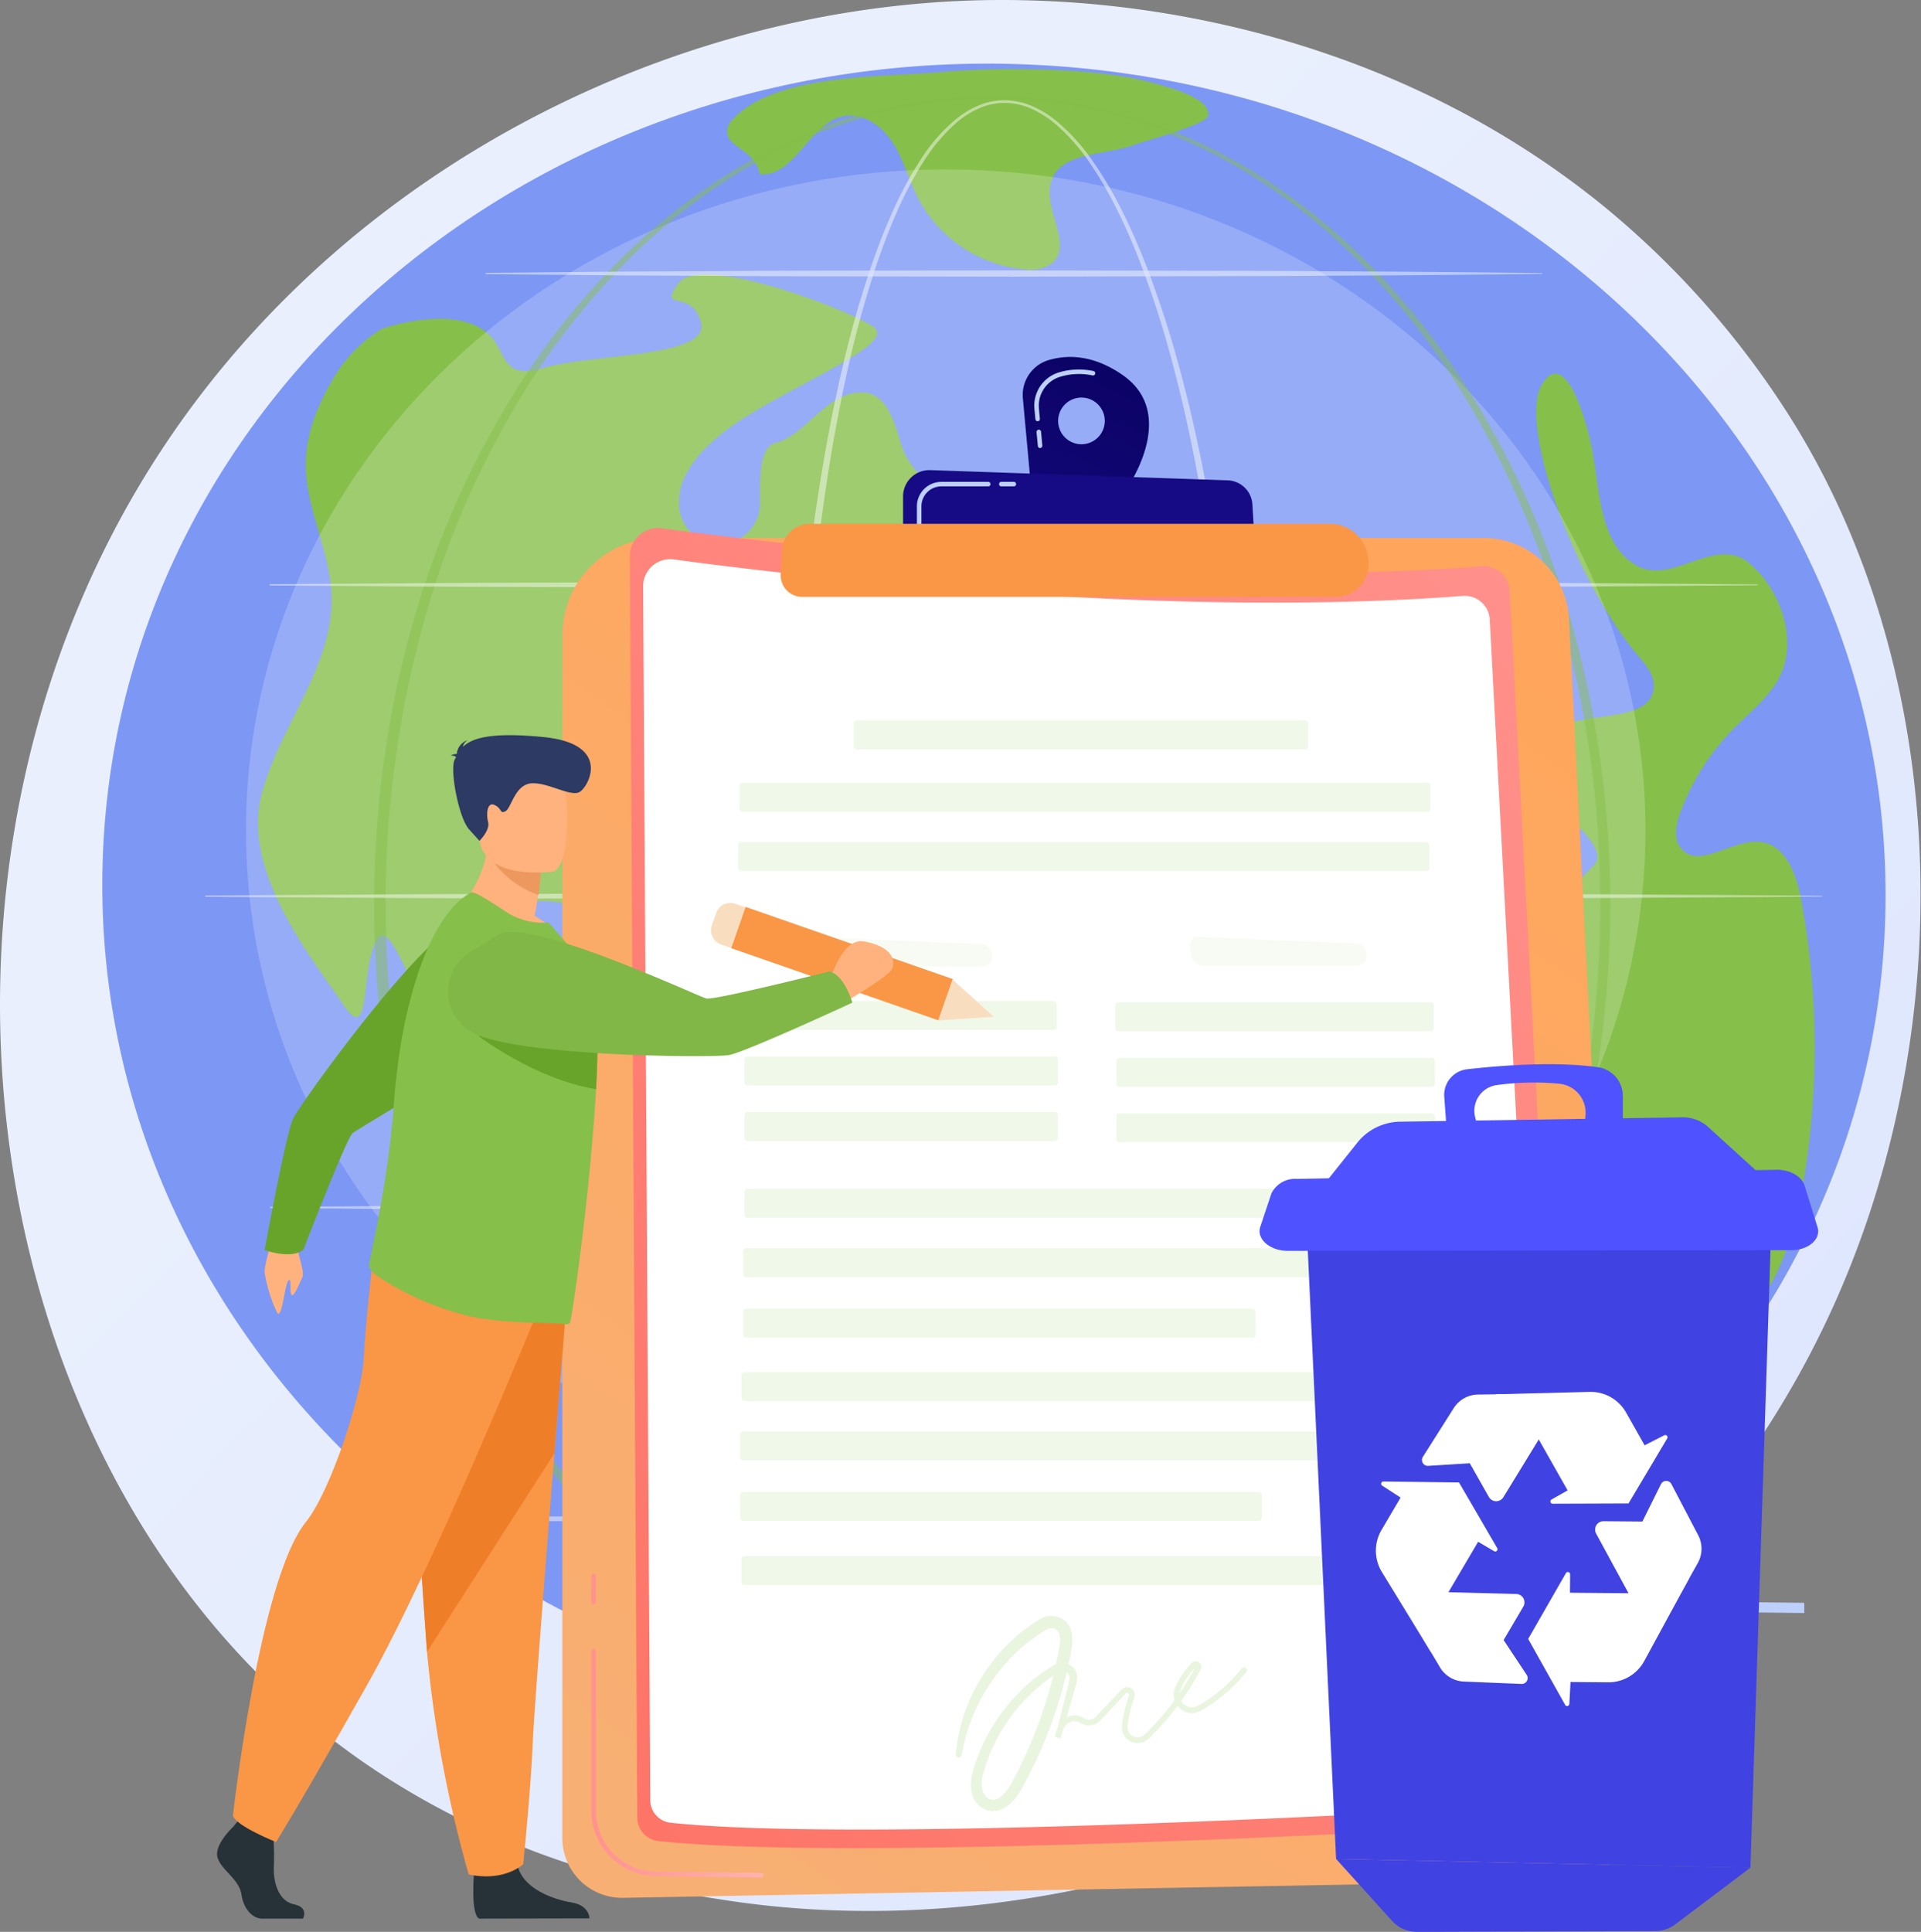 <svg xmlns="http://www.w3.org/2000/svg" xmlns:xlink="http://www.w3.org/1999/xlink" width="228.55" height="229.813" viewBox="0 0 228.55 229.813">
  <rect x="0" y="0" width="228.55" height="229.813" fill="#808080" stroke="none"/>
  <defs>
    <linearGradient id="linear-gradient" x1="1.082" y1="1.018" x2="0.336" y2="0.362" gradientUnits="objectBoundingBox">
      <stop offset="0" stop-color="#dae3fe"/>
      <stop offset="1" stop-color="#e9effd"/>
    </linearGradient>
    <linearGradient id="linear-gradient-2" x1="0.142" y1="1.149" x2="0.775" y2="0.008" gradientUnits="objectBoundingBox">
      <stop offset="0" stop-color="#f7b076"/>
      <stop offset="1" stop-color="#ffa65c"/>
    </linearGradient>
    <linearGradient id="linear-gradient-3" y1="0.5" x2="1" y2="0.5" gradientUnits="objectBoundingBox">
      <stop offset="0" stop-color="#ff928e"/>
      <stop offset="1" stop-color="#feb3b1"/>
    </linearGradient>
    <linearGradient id="linear-gradient-4" x1="1310.22" y1="2759.57" x2="1316.75" y2="2759.57" xlink:href="#linear-gradient-3"/>
    <linearGradient id="linear-gradient-5" y1="1.258" x2="1.063" gradientUnits="objectBoundingBox">
      <stop offset="0" stop-color="#fe7062"/>
      <stop offset="1" stop-color="#ff928e"/>
    </linearGradient>
    <linearGradient id="linear-gradient-6" x1="0.886" y1="0.076" x2="0" y2="1.297" gradientUnits="objectBoundingBox">
      <stop offset="0" stop-color="#fff"/>
      <stop offset="1" stop-color="#fff"/>
    </linearGradient>
    <linearGradient id="linear-gradient-7" x1="1.519" x2="0" y2="2.907" gradientUnits="objectBoundingBox">
      <stop offset="0" stop-color="#09005d"/>
      <stop offset="1" stop-color="#1a0f91"/>
    </linearGradient>
    <linearGradient id="linear-gradient-8" x1="2271.37" y1="872.1" x2="1723.1" y2="1593.34" xlink:href="#linear-gradient-7"/>
    <linearGradient id="linear-gradient-9" x1="2009.05" y1="692.33" x2="2009.05" y2="1627.59" gradientUnits="objectBoundingBox">
      <stop offset="0" stop-color="#f99746"/>
      <stop offset="1" stop-color="#f99746"/>
    </linearGradient>
    <linearGradient id="linear-gradient-10" x1="2673.58" y1="1999.26" x2="2671.91" y2="2096.68" gradientUnits="objectBoundingBox">
      <stop offset="0" stop-color="#4f52ff"/>
      <stop offset="1" stop-color="#4042e2"/>
    </linearGradient>
    <linearGradient id="linear-gradient-11" x1="2288.085" y1="3131.171" x2="2716.692" y2="2429.913" xlink:href="#linear-gradient-10"/>
    <linearGradient id="linear-gradient-12" x1="2677.627" y1="2377.814" x2="2651.547" y2="2595.902" xlink:href="#linear-gradient-10"/>
    <linearGradient id="linear-gradient-13" x1="2608.327" y1="4072.949" x2="2719.034" y2="3381.97" xlink:href="#linear-gradient-10"/>
    <linearGradient id="linear-gradient-14" x1="3092.57" y1="1668.47" x2="3557.2" y2="1037.19" xlink:href="#linear-gradient-10"/>
  </defs>
  <g id="Group_711" data-name="Group 711" transform="translate(4967.86 21859.828)">
    <g id="_20944749_Converted_2" data-name="20944749 [Converted] 2" transform="translate(-4967.859 -21859.828)">
      <g id="Illustration" transform="translate(0 0)">
        <path id="Vector" d="M218.919,153.577C196.75,205.024,137.7,233.845,86.486,226.072c-8.333-1.265-31.178-5.033-51.4-22.811C-3.856,169.036-12.183,101.269,19.226,53.512,42.087,18.753,83.067-.95,122,.035c8.387.212,40.532,1.521,68.781,24.479a105.008,105.008,0,0,1,21.548,24.1C231.7,78.461,233.367,120.049,218.919,153.577Z" transform="translate(0 0)" fill="url(#linear-gradient)"/>
        <path id="Vector-2" data-name="Vector" d="M196.58,106.095c0,58.595-44.006,106.095-98.29,106.095S0,164.689,0,106.095,44.006,0,98.29,0,196.58,47.5,196.58,106.095Z" transform="translate(7.955 199.427) rotate(-87.49)" fill="#7d97f4"/>
        <path id="Vector-3" data-name="Vector" d="M9.43,11.595C7.145,15.253,5.384,19.372,5.715,23.67,6.1,28.646,8.623,33.306,8.752,38.3,8.971,46.757,2.423,53.839.38,62.055-1.9,71.237,6.705,81.7,10.135,86.823s1.956-4.159,4.036-7.779,6.564,15.233,13.569,19.37c3.759,2.222,8.169,3.7,10.872,7.12,3.942,4.992,2.85,12.1,2.258,18.422s.295,14.038,6.007,16.851c3.364,1.656,7.639,1.1,10.675,3.291,5.331,3.861,2.785,12.278,4.9,18.5,2.3,6.769,6.852,6.858,13.9,8.293s-.888-14.008,2.413-19.406c1.735-2.836,4.384-5.094,5.753-8.124,1.9-4.2,1.364-9.816,5.045-12.6,2.76-2.087,6.6-1.522,10.064-1.553s7.676-1.53,8.069-4.962c.348-3.045-2.708-5.474-5.7-6.18s-6.176-.369-9.113-1.271c-8.4-2.58-12.319-14.306-21.092-14.854-7.5-.469-13.78,7.927-21.148,6.46-4.108-.817-6.919-4.443-9.969-7.31-3.917-3.681-8.778-6.442-11.888-10.822s-3.639-11.381.786-14.436c3.286-2.269,7.955-1.348,11.2.978s5.458,5.777,7.843,8.976a5.951,5.951,0,0,0,2.748,2.381c3.171.987,5.484-3.456,4.725-6.685s-3.045-6.064-3.151-9.376c-.188-5.837,6.112-9.54,11.641-11.463s12.043-4.216,13.669-9.827c.576-1.981.424-4.163,1.3-6.031,2.9-6.193,18.225-9.284,14.565-12.875s-15.286-4.372-17.55-11.6c-.811-2.589-1.646-6.007-4.352-6.261-4.41-.411-6.926,5.037-10.626,5.972-1.756.444-1.925,3.419-1.856,7.077a4.822,4.822,0,1,1-9.642.182,7.406,7.406,0,0,1,.56-2.975,13.477,13.477,0,0,1,3.428-4.433C59.76,14.451,76.738,8.5,73.183,6.191S52.563-2.476,50.019,1.035s1.665.538,2.691,4.7S40.088,9.347,33.778,11.151a4.526,4.526,0,0,1-3.173.117c-1.091-.527-1.55-1.792-2.139-2.847C25.3,2.772,14.754,6.439,14.754,6.439A17.12,17.12,0,0,0,9.43,11.595Z" transform="translate(30.692 32.661)" fill="#86bf4a"/>
        <path id="Vector-4" data-name="Vector" d="M.32,6.354C-1.243,9.265,3.4,9.218,3.865,12.49c4.182.455,5.9-6.137,10.034-6.906,2.334-.434,4.6,1.234,5.865,3.245s1.86,4.361,2.934,6.478A15.953,15.953,0,0,0,35.38,23.818a4.4,4.4,0,0,0,3.291-.741c2.52-2.222-1.085-6.393-.149-9.618,1.07-3.686,6.385-3.127,9.978-4.479.987-.373,8.611-2.406,8.734-3.456.217-1.865-3.318-3.051-7.273-4.068C43.261-.267,31.47-.2,25.706.326,18.04,1.02,5.265.459.319,6.36Z" transform="translate(86.507 8.223)" fill="#86bf4a"/>
        <path id="Vector-5" data-name="Vector" d="M41.706,95.342a96.633,96.633,0,0,0-.425-32.878c-.538-2.888-1.8-6.336-4.707-6.748-3.365-.481-7.483,3.384-9.589.717-.93-1.178-.559-2.892-.032-4.3A28.458,28.458,0,0,1,33.289,42.2c1.728-1.753,3.7-3.305,5.019-5.374,2.838-4.425.846-10.891-3.171-14.281s-9.2,2.689-13.423.276S17.36,14.556,16.565,9.757c-.588-3.555-3.209-13.185-6.1-8.494s3.859,23.36,11.458,32.309c.917,1.08,1.929,2.288,1.851,3.7-.184,3.374-5.1,3.226-8.415,3.918-4.1.856-10.378-1.339-6.912,5.8,1.828,3.766,10.56,8.921,8.213,11.438S7.1,68.251,3.718,74.155-1.306,87.409,1.245,93.717s10.227,10.664,16.491,8.007c2.932-1.243,6.128-3.83,8.853-2.181,2.469,1.492,2.1,5.074,1.981,7.955s1.539,6.707,4.342,6.03a4.665,4.665,0,0,0,2.271-1.638C39.136,107.359,40.758,101.275,41.706,95.342Z" transform="translate(172.988 44.454)" fill="#86bf4a"/>
        <path id="Vector-6" data-name="Vector" d="M166.5,78.646c0,43.435-37.273,78.646-83.251,78.646S0,122.08,0,78.646,37.273,0,83.251,0,166.5,35.211,166.5,78.646Z" transform="translate(29.269 20.151)" fill="#fff" opacity="0.2"/>
        <g id="Group" transform="translate(24.404 11.409)" opacity="0.68">
          <path id="Vector-7" data-name="Vector" d="M54.057,95.642a298,298,0,0,1-4.25,51.779c-.77,4.268-1.664,8.515-2.728,12.722a121.923,121.923,0,0,1-3.812,12.448c-.758,2.037-1.586,4.049-2.517,6.015a46.751,46.751,0,0,1-3.171,5.712,23.342,23.342,0,0,1-4.264,4.982,12.16,12.16,0,0,1-2.786,1.8,8.333,8.333,0,0,1-3.246.767,8.168,8.168,0,0,1-3.282-.6,11.42,11.42,0,0,1-2.85-1.7,22.355,22.355,0,0,1-4.361-4.9,43.574,43.574,0,0,1-3.222-5.684c-.948-1.958-1.784-3.968-2.551-6a119.406,119.406,0,0,1-3.853-12.435c-1.077-4.206-1.975-8.448-2.754-12.715-1.549-8.535-2.6-17.151-3.315-25.791S.04,104.719,0,96.049c-.019-4.335.091-8.669.242-13s.392-8.66.707-12.982c.632-8.64,1.582-17.27,3-25.825.71-4.279,1.539-8.535,2.536-12.754a122.085,122.085,0,0,1,3.606-12.5c.726-2.046,1.519-4.069,2.424-6.045a44.294,44.294,0,0,1,3.1-5.733,21.014,21.014,0,0,1,4.265-4.937A10.9,10.9,0,0,1,22.7.58,7.924,7.924,0,0,1,25.935,0a8.573,8.573,0,0,1,3.2.752A12.508,12.508,0,0,1,31.918,2.5a24.006,24.006,0,0,1,4.361,4.855,46.468,46.468,0,0,1,3.311,5.614c.983,1.938,1.858,3.927,2.666,5.941A118.434,118.434,0,0,1,46.35,31.256c1.156,4.179,2.127,8.41,2.971,12.663A272.561,272.561,0,0,1,54.057,95.642Zm-1.048,0c.012-8.64-.319-17.28-1.041-25.895a250.827,250.827,0,0,0-3.4-25.686c-.8-4.244-1.735-8.465-2.845-12.638A116.932,116.932,0,0,0,41.759,19.1c-.786-2.009-1.638-3.993-2.6-5.925a46,46,0,0,0-3.225-5.588A23.41,23.41,0,0,0,31.7,2.772,12.209,12.209,0,0,0,29,1.054,8.079,8.079,0,0,0,25.932.308a7.56,7.56,0,0,0-3.1.576,10.647,10.647,0,0,0-2.715,1.662,21,21,0,0,0-4.14,4.888,43.1,43.1,0,0,0-3.02,5.7c-.88,1.967-1.646,3.984-2.353,6.023a121.972,121.972,0,0,0-3.477,12.47c-.959,4.211-1.744,8.462-2.413,12.73C3.377,52.9,2.508,61.505,1.954,70.129S1.193,87.4,1.207,96.042q-.025,12.961.927,25.9c.653,8.615,1.651,17.209,3.141,25.719.746,4.253,1.618,8.485,2.662,12.672a118.9,118.9,0,0,0,3.75,12.38c.746,2.022,1.563,4.016,2.488,5.961a44.112,44.112,0,0,0,3.139,5.621,21.387,21.387,0,0,0,4.2,4.795,10.8,10.8,0,0,0,2.695,1.632,7.453,7.453,0,0,0,3.053.576,7.752,7.752,0,0,0,3.022-.741,11.554,11.554,0,0,0,2.639-1.728,22.693,22.693,0,0,0,4.114-4.877,58.279,58.279,0,0,0,5.543-11.625,117.181,117.181,0,0,0,3.7-12.393c1.031-4.19,1.893-8.426,2.633-12.681,1.481-8.511,2.464-17.106,3.118-25.721S53.01,104.285,53.009,95.642Z" transform="translate(69.412 0.524)" fill="#fff" opacity="0.68" style="mix-blend-mode: soft-light;isolation: isolate"/>
          <path id="Vector-8" data-name="Vector" d="M147.075,96.166a128.545,128.545,0,0,1-1.119,16.684,121.822,121.822,0,0,1-3.35,16.382,106.233,106.233,0,0,1-13.795,30.341,87.1,87.1,0,0,1-10.561,12.947,74.116,74.116,0,0,1-13.007,10.471,62.575,62.575,0,0,1-15.164,6.967,57.286,57.286,0,0,1-33.007.012A62.658,62.658,0,0,1,41.9,183.011a73.915,73.915,0,0,1-13.021-10.464A87.225,87.225,0,0,1,18.3,159.6a106.312,106.312,0,0,1-13.824-30.35,121.126,121.126,0,0,1-3.367-16.39,125.74,125.74,0,0,1,.008-33.391A120.852,120.852,0,0,1,4.491,63.084a106.282,106.282,0,0,1,13.84-30.333A87.08,87.08,0,0,1,28.909,19.82,73.821,73.821,0,0,1,41.928,9.369,62.85,62.85,0,0,1,57.092,2.432a56.947,56.947,0,0,1,32.964.012A62.94,62.94,0,0,1,105.211,9.39a73.7,73.7,0,0,1,13.006,10.456,87.059,87.059,0,0,1,10.561,12.935A106.193,106.193,0,0,1,142.589,63.1a121.925,121.925,0,0,1,3.358,16.375,128.688,128.688,0,0,1,1.128,16.686Zm-1.2,0a127.517,127.517,0,0,0-1.056-16.533,120.689,120.689,0,0,0-3.267-16.24,105.813,105.813,0,0,0-13.436-30.17A86.251,86.251,0,0,0,117.747,20.3,72.167,72.167,0,0,0,104.93,9.83a61.606,61.606,0,0,0-15-6.954,55.774,55.774,0,0,0-32.7.012,61.872,61.872,0,0,0-15,6.966,72.131,72.131,0,0,0-12.807,10.48A86.294,86.294,0,0,0,19.085,33.253,105.722,105.722,0,0,0,5.679,63.414a126.241,126.241,0,0,0,.017,65.5,105.681,105.681,0,0,0,13.422,30.144,86.256,86.256,0,0,0,10.348,12.906,72.315,72.315,0,0,0,12.8,10.465,61.77,61.77,0,0,0,14.987,6.946,55.456,55.456,0,0,0,32.654.012,62.121,62.121,0,0,0,15-6.936,71.829,71.829,0,0,0,12.814-10.459,86.141,86.141,0,0,0,10.368-12.9,105.783,105.783,0,0,0,13.451-30.153,120.9,120.9,0,0,0,3.275-16.237,127.494,127.494,0,0,0,1.062-16.532Z" transform="translate(20.109 0)" fill="#86bf4a" opacity="0.68" style="mix-blend-mode: soft-light;isolation: isolate"/>
          <path id="Vector-9" data-name="Vector" d="M.105.295,22.217.149,44.33.067,88.555,0l44.224.073,22.113.091L177,.321a.054.054,0,0,1,.053.053A.053.053,0,0,1,177,.427L154.892.585,132.779.676,88.555.749,44.33.682,22.217.6.105.454A.082.082,0,1,1,.105.3Z" transform="translate(7.661 57.787)" fill="#fff" opacity="0.68" style="mix-blend-mode: soft-light;isolation: isolate"/>
          <path id="Vector-10" data-name="Vector" d="M.058.295l15.7-.146,15.7-.082C36.688.031,41.922.035,47.154.025L62.856,0l31.4.073,15.7.091c5.233.053,10.467.082,15.7.158a.052.052,0,0,1,.052.053.053.053,0,0,1-.052.053c-5.233.072-10.466.1-15.7.157l-15.7.091-31.4.073L47.156.725C41.923.713,36.69.718,31.457.682L15.758.6.059.453A.082.082,0,0,1,.059.3Z" transform="translate(33.362 20.751)" fill="#fff" opacity="0.68" style="mix-blend-mode: soft-light;isolation: isolate"/>
          <path id="Vector-11" data-name="Vector" d="M.082.295,24.115.149,48.148.067,96.215,0l48.067.073,24.033.091,24.033.157a.054.054,0,0,1,.053.053.053.053,0,0,1-.053.053L168.315.584,144.282.675,96.215.749,48.148.682,24.115.6.082.454A.082.082,0,0,1,0,.372.082.082,0,0,1,.082.295Z" transform="translate(0 94.824)" fill="#fff" opacity="0.68" style="mix-blend-mode: soft-light;isolation: isolate"/>
          <path id="Vector-12" data-name="Vector" d="M.061.294,22.173.149,44.285.067,88.51,0l44.224.074,22.113.09,22.112.158a.053.053,0,0,1,0,.106L154.847.585,132.734.676,88.51.75,44.285.682,22.173.6.061.455A.082.082,0,0,1,.061.3Z" transform="translate(7.706 131.86)" fill="#fff" opacity="0.68" style="mix-blend-mode: soft-light;isolation: isolate"/>
          <path id="Vector-13" data-name="Vector" d="M125.87.555H.277A.277.277,0,0,1,.277,0H125.87a.277.277,0,0,1,0,.555Z" transform="translate(36.306 168.992)" fill="#fff" opacity="0.68" style="mix-blend-mode: soft-light;isolation: isolate"/>
        </g>
        <path id="Vector-14" data-name="Vector" d="M0,11.533A11.534,11.534,0,0,1,11.534,0H109.62a10.161,10.161,0,0,1,10.148,9.645l7.241,142.2a7.495,7.495,0,0,1-7.348,7.873L7.245,161.765A7.114,7.114,0,0,1,0,154.653Z" transform="translate(66.9 64)" fill="url(#linear-gradient-2)"/>
        <path id="Vector-15" data-name="Vector" d="M20.208,27.167,7.628,27A7.758,7.758,0,0,1,0,19.276V.284a.269.269,0,1,1,.537,0V19.276a7.217,7.217,0,0,0,7.1,7.189l12.578.165a.269.269,0,0,1,0,.537Z" transform="translate(70.365 196.18)" fill="url(#linear-gradient-3)"/>
        <path id="Vector-16" data-name="Vector" d="M.269,3.628A.268.268,0,0,1,0,3.36V.284a.269.269,0,1,1,.537,0V3.36a.268.268,0,0,1-.268.268Z" transform="translate(70.361 187.223)" fill="url(#linear-gradient-4)"/>
        <path id="Vector-17" data-name="Vector" d="M0,3.371A3.349,3.349,0,0,1,3.8.03c13.395,1.816,59.454,7.434,97.535,4.511a3.1,3.1,0,0,1,3.337,2.921L112.263,150.3a3.565,3.565,0,0,1-3.35,3.749C92.9,155,26.937,158.658,3.409,156.2a2.824,2.824,0,0,1-2.527-2.8Z" transform="translate(74.936 62.817)" fill="url(#linear-gradient-5)"/>
        <path id="Vector-18" data-name="Vector" d="M0,3.244A3.223,3.223,0,0,1,3.657.029C16.547,1.777,60.872,7.183,97.52,4.37a2.98,2.98,0,0,1,3.209,2.812l7.306,137.459a3.432,3.432,0,0,1-3.223,3.608c-15.414.912-78.89,4.438-101.531,2.066a2.715,2.715,0,0,1-2.432-2.69Z" transform="translate(76.515 66.521)" fill="url(#linear-gradient-6)"/>
        <g id="Group-2" data-name="Group" transform="translate(97.001 111.533)" opacity="0.6">
          <path id="Vector-19" data-name="Vector" d="M1.083,0A1,1,0,0,0,.013,1.19L.165,2.2A1.507,1.507,0,0,0,1.606,3.444H19.8a1.239,1.239,0,0,0,1.239-1.255v-.1A1.344,1.344,0,0,0,19.774.784Z" transform="translate(0 0)" fill="#eaf5df" opacity="0.6"/>
        </g>
        <g id="Group-3" data-name="Group" transform="translate(141.557 111.459)" opacity="0.6">
          <path id="Vector-20" data-name="Vector" d="M1.083,0A1,1,0,0,0,.013,1.189L.165,2.2A1.508,1.508,0,0,0,1.607,3.444H19.8a1.239,1.239,0,0,0,1.239-1.255v-.1A1.345,1.345,0,0,0,19.774.782Z" transform="translate(0 0)" fill="#eaf5df" opacity="0.6"/>
        </g>
        <path id="Vector-21" data-name="Vector" d="M.37,0H81.84a.37.37,0,0,1,.37.37V3.08a.37.37,0,0,1-.37.37H.37A.37.37,0,0,1,0,3.08V.37A.37.37,0,0,1,.37,0Z" transform="translate(88.428 148.481)" fill="#eaf5df" opacity="0.68"/>
        <path id="Vector-22" data-name="Vector" d="M.37,0h60.2a.37.37,0,0,1,.37.37V3.08a.37.37,0,0,1-.37.37H.37A.37.37,0,0,1,0,3.08V.37A.37.37,0,0,1,.37,0Z" transform="translate(88.428 155.681)" fill="#eaf5df" opacity="0.68"/>
        <path id="Vector-23" data-name="Vector" d="M.37,0H81.84a.37.37,0,0,1,.37.37V3.08a.37.37,0,0,1-.37.37H.37A.37.37,0,0,1,0,3.08V.37A.37.37,0,0,1,.37,0Z" transform="translate(88.577 141.429)" fill="#eaf5df" opacity="0.68"/>
        <path id="Vector-24" data-name="Vector" d="M.37,0H81.84a.37.37,0,0,1,.37.37V3.08a.37.37,0,0,1-.37.37H.37A.37.37,0,0,1,0,3.08V.37A.37.37,0,0,1,.37,0Z" transform="translate(88.058 170.276)" fill="#eaf5df" opacity="0.68"/>
        <path id="Vector-25" data-name="Vector" d="M.37,0H61.681a.37.37,0,0,1,.37.37V3.08a.37.37,0,0,1-.37.37H.37A.37.37,0,0,1,0,3.08V.37A.37.37,0,0,1,.37,0Z" transform="translate(88.058 177.477)" fill="#eaf5df" opacity="0.68"/>
        <path id="Vector-26" data-name="Vector" d="M.37,0H81.84a.37.37,0,0,1,.37.37V3.08a.37.37,0,0,1-.37.37H.37A.37.37,0,0,1,0,3.08V.37A.37.37,0,0,1,.37,0Z" transform="translate(88.208 163.225)" fill="#eaf5df" opacity="0.68"/>
        <path id="Vector-27" data-name="Vector" d="M.37,0H81.84a.37.37,0,0,1,.37.37V3.08a.37.37,0,0,1-.37.37H.37A.37.37,0,0,1,0,3.08V.37A.37.37,0,0,1,.37,0Z" transform="translate(88.208 185.112)" fill="#eaf5df" opacity="0.68"/>
        <path id="Vector-28" data-name="Vector" d="M.37,0H81.84a.37.37,0,0,1,.37.37V3.08a.37.37,0,0,1-.37.37H.37A.37.37,0,0,1,0,3.08V.37A.37.37,0,0,1,.37,0Z" transform="translate(87.828 100.174)" fill="#eaf5df" opacity="0.68"/>
        <path id="Vector-29" data-name="Vector" d="M.37,0H53.712a.37.37,0,0,1,.37.37V3.08a.37.37,0,0,1-.37.37H.37A.37.37,0,0,1,0,3.08V.37A.37.37,0,0,1,.37,0Z" transform="translate(101.554 85.697)" fill="#eaf5df" opacity="0.68"/>
        <path id="Vector-30" data-name="Vector" d="M.37,0H81.84a.37.37,0,0,1,.37.37V3.08a.37.37,0,0,1-.37.37H.37A.37.37,0,0,1,0,3.08V.37A.37.37,0,0,1,.37,0Z" transform="translate(87.978 93.123)" fill="#eaf5df" opacity="0.68"/>
        <path id="Vector-31" data-name="Vector" d="M.37,0H36.921a.37.37,0,0,1,.37.37V3.08a.37.37,0,0,1-.37.37H.37A.37.37,0,0,1,0,3.08V.37A.37.37,0,0,1,.37,0Z" transform="translate(88.569 125.677)" fill="#eaf5df" opacity="0.68"/>
        <path id="Vector-32" data-name="Vector" d="M.37,0H36.921a.37.37,0,0,1,.37.37V3.08a.37.37,0,0,1-.37.37H.37A.37.37,0,0,1,0,3.08V.37A.37.37,0,0,1,.37,0Z" transform="translate(88.569 132.278)" fill="#eaf5df" opacity="0.68"/>
        <path id="Vector-33" data-name="Vector" d="M.37,0H36.921a.37.37,0,0,1,.37.37V3.08a.37.37,0,0,1-.37.37H.37A.37.37,0,0,1,0,3.08V.37A.37.37,0,0,1,.37,0Z" transform="translate(88.425 119.076)" fill="#eaf5df" opacity="0.68"/>
        <path id="Vector-34" data-name="Vector" d="M.37,0H37.519a.37.37,0,0,1,.37.37V3.08a.37.37,0,0,1-.37.37H.37A.37.37,0,0,1,0,3.08V.37A.37.37,0,0,1,.37,0Z" transform="translate(132.827 125.828)" fill="#eaf5df" opacity="0.68"/>
        <path id="Vector-35" data-name="Vector" d="M.37,0H37.519a.37.37,0,0,1,.37.37V3.08a.37.37,0,0,1-.37.37H.37A.37.37,0,0,1,0,3.08V.37A.37.37,0,0,1,.37,0Z" transform="translate(132.827 132.428)" fill="#eaf5df" opacity="0.68"/>
        <path id="Vector-36" data-name="Vector" d="M.37,0H37.519a.37.37,0,0,1,.37.37V3.08a.37.37,0,0,1-.37.37H.37A.37.37,0,0,1,0,3.08V.37A.37.37,0,0,1,.37,0Z" transform="translate(132.681 119.227)" fill="#eaf5df" opacity="0.68"/>
        <path id="Vector-37" data-name="Vector" d="M11.884,2.148C8.34-.316,5.259-.268,3.091.372A4.326,4.326,0,0,0,.019,4.92L.954,15.128l11.128.987S18.832,6.982,11.884,2.148ZM6.989,10.383a2.775,2.775,0,1,1,1.062-.211,2.775,2.775,0,0,1-1.062.211Z" transform="translate(121.676 42.463)" fill="url(#linear-gradient-7)"/>
        <path id="Vector-38" data-name="Vector" d="M.69,9.34a.269.269,0,0,1-.267-.247L.273,7.467a.269.269,0,1,1,.535-.049L.957,9.044a.268.268,0,0,1-.247.292ZM.4,6.155a.268.268,0,0,1-.267-.247L.017,4.674A4.129,4.129,0,0,1,2.945.341,8.326,8.326,0,0,1,7.012.177.269.269,0,1,1,6.9.7,7.793,7.793,0,0,0,3.1.859,3.591,3.591,0,0,0,.552,4.628L.665,5.862a.267.267,0,0,1-.247.291Z" transform="translate(123.052 43.956)" fill="#bdd0fb"/>
        <path id="Vector-39" data-name="Vector" d="M0,8.261V3.129A3.133,3.133,0,0,1,3.24,0L38.623,1.214a3.045,3.045,0,0,1,2.936,2.862l.3,4.931Z" transform="translate(107.441 55.927)" fill="url(#linear-gradient-8)"/>
        <path id="Vector-40" data-name="Vector" d="M1.777.537H.254A.269.269,0,0,1,.254,0H1.777a.269.269,0,0,1,0,.537Z" transform="translate(118.859 57.322)" fill="#bdd0fb"/>
        <path id="Vector-41" data-name="Vector" d="M.268,5.254A.268.268,0,0,1,0,4.986V2.91A2.912,2.912,0,0,1,2.909,0H8.5a.269.269,0,0,1,0,.537h-5.6A2.376,2.376,0,0,0,.537,2.91V4.986a.268.268,0,0,1-.268.268Z" transform="translate(109.088 57.322)" fill="#bdd0fb"/>
        <path id="Vector-42" data-name="Vector" d="M.136,3.175A3.334,3.334,0,0,1,3.467,0h61.88a4.574,4.574,0,0,1,4.507,3.793l.052.3a3.927,3.927,0,0,1-3.867,4.6H2.554A2.551,2.551,0,0,1,0,6.018Z" transform="translate(92.887 62.311)" fill="url(#linear-gradient-9)"/>
        <path id="Vector-43" data-name="Vector" d="M0,16.483a20.68,20.68,0,0,1,3.078-9.2A21.382,21.382,0,0,1,6.131,3.421c.3-.282.591-.576.9-.849s.624-.54.946-.8.658-.5.995-.736L9.487.7l.258-.17L9.874.444c.047-.03.11-.067.165-.1a2.6,2.6,0,0,1,3.095.36,2.315,2.315,0,0,1,.475.719,2.716,2.716,0,0,1,.13.379,3.164,3.164,0,0,1,.082.372,5.233,5.233,0,0,1,.01,1.387c-.023.221-.059.436-.1.647l-.118.594c-.076.4-.165.792-.247,1.186-.174.789-.372,1.573-.576,2.353a54.6,54.6,0,0,1-3.342,9.084l-.529,1.089c-.185.359-.365.72-.555,1.076l-.286.533-.144.267-.157.278a8.083,8.083,0,0,1-.747,1.07,5,5,0,0,1-1.01.943,2.861,2.861,0,0,1-1.459.521,1.99,1.99,0,0,1-.411-.016,2.251,2.251,0,0,1-.4-.082,2.339,2.339,0,0,1-.733-.355,2.816,2.816,0,0,1-.956-1.215,3.805,3.805,0,0,1-.276-1.412,5.7,5.7,0,0,1,.165-1.336,11.466,11.466,0,0,1,.355-1.2L2.5,17l.224-.576A21.569,21.569,0,0,1,5.045,12.1a21.806,21.806,0,0,1,3.209-3.7L8.47,8.2,8.7,8l.468-.4c.16-.128.323-.247.485-.375s.321-.253.494-.366c.335-.235.666-.473,1.016-.685l.258-.165.13-.082c.023-.015.04-.026.067-.042l.082-.048a2.065,2.065,0,0,1,.741-.23,1.893,1.893,0,0,1,1.481.462,1.531,1.531,0,0,1,.45.715,1.975,1.975,0,0,1,.053.766,4.2,4.2,0,0,1-.129.654l-.165.581-.323,1.152c-.428,1.536-.872,3.067-1.308,4.6l-.673-.12a3.531,3.531,0,0,1,.474-1.505,2.458,2.458,0,0,1,.545-.626,2.133,2.133,0,0,1,.754-.39,1.982,1.982,0,0,1,.859-.056,1.608,1.608,0,0,1,.429.129,1.518,1.518,0,0,1,.2.108l.136.082a1.229,1.229,0,0,0,1.079.072,1.13,1.13,0,0,0,.239-.137.972.972,0,0,0,.1-.09l.051-.049.062-.066.494-.523.981-1.047.981-1.046.494-.523a.948.948,0,0,1,.486-.277.905.905,0,0,1,.561.063.946.946,0,0,1,.418.368.894.894,0,0,1,.122.558.607.607,0,0,1-.025.137c-.012.042-.027.1-.035.117l-.058.165-.112.329q-.216.667-.367,1.353t-.239,1.381c-.007.057-.016.119-.02.172l0,.142a.494.494,0,0,0,.009.139.686.686,0,0,0,.021.137,1.145,1.145,0,0,0,.253.483,1.168,1.168,0,0,0,.453.321,1.382,1.382,0,0,0,.268.082,1.36,1.36,0,0,0,.277.01,1.077,1.077,0,0,0,.52-.165l.061-.035.054-.045.111-.091.253-.247q1.012-.995,1.933-2.076a31.772,31.772,0,0,0,3.268-4.633l.347-.618.165-.313.082-.156.021-.039v.007c0,.026.01.031.007.029a.026.026,0,0,0,.016,0l.025,0-.03.03-.06.062c-.041.04-.082.082-.119.124-.082.082-.155.17-.23.256a8.532,8.532,0,0,0-.813,1.112q-.18.3-.337.6c-.052.1-.1.207-.15.311l-.071.157-.035.082-.023.071a1.452,1.452,0,0,0,.031,1.131,1.52,1.52,0,0,0,.833.778,1.481,1.481,0,0,0,.566.1,1.528,1.528,0,0,0,.561-.14l.135-.062.152-.089c.1-.059.2-.116.3-.179q.3-.183.595-.376a17.85,17.85,0,0,0,4.135-3.785h0a.343.343,0,1,1,.537.427,18.556,18.556,0,0,1-4.295,3.932c-.2.133-.411.264-.618.39-.1.065-.21.124-.314.186l-.158.092-.19.09a2.222,2.222,0,0,1-.823.2,2.154,2.154,0,0,1-.836-.146,2.206,2.206,0,0,1-1.21-1.131,2.14,2.14,0,0,1-.05-1.657l.034-.1.038-.082.076-.17c.052-.113.106-.224.165-.335q.169-.329.364-.649a9.229,9.229,0,0,1,.879-1.2c.082-.094.165-.187.247-.277.042-.045.082-.091.129-.134l.065-.067.033-.033c.021-.02.044-.039.067-.058a.636.636,0,0,1,.354-.133.673.673,0,0,1,.36.082.663.663,0,0,1,.34.621.639.639,0,0,1-.041.181c-.011.027-.024.058-.035.082l-.021.04-.082.16-.172.319-.355.632a32.52,32.52,0,0,1-3.338,4.733q-.939,1.106-1.975,2.122l-.259.253-.165.137-.082.067-.095.056a1.758,1.758,0,0,1-.83.264,2,2,0,0,1-.438-.018,2.045,2.045,0,0,1-.417-.124,1.854,1.854,0,0,1-.7-.5,1.834,1.834,0,0,1-.4-.775,1.278,1.278,0,0,1-.036-.216,1.026,1.026,0,0,1-.014-.218l.008-.216.021-.184q.091-.728.247-1.445a14.213,14.213,0,0,1,.384-1.415l.116-.348.062-.173a.3.3,0,0,0,.016-.055.082.082,0,0,0,.007-.038.2.2,0,0,0-.026-.13.258.258,0,0,0-.114-.1.219.219,0,0,0-.263.058l-.494.523L18.736,10.8l-.981,1.047-.494.523-.062.066-.077.076a1.846,1.846,0,0,1-.165.143,1.818,1.818,0,0,1-.382.22,1.917,1.917,0,0,1-1.685-.105l-.165-.105a.959.959,0,0,0-.115-.061.945.945,0,0,0-.255-.077,1.3,1.3,0,0,0-.56.038,1.563,1.563,0,0,0-.905.717,2.842,2.842,0,0,0-.375,1.21l-.672-.119v0c.386-1.547.763-3.1,1.157-4.641l.293-1.159.144-.576a3.407,3.407,0,0,0,.09-.519,1.074,1.074,0,0,0-.035-.419.6.6,0,0,0-.188-.276.936.936,0,0,0-.741-.2,1.078,1.078,0,0,0-.388.132l-.044.026-.058.039-.121.082-.242.165c-.329.21-.637.446-.95.676-.159.112-.306.239-.458.36s-.3.247-.451.369l-.435.388L9.2,9.006l-.21.2A20.62,20.62,0,0,0,6,12.763a20.312,20.312,0,0,0-2.125,4.121l-.2.543-.177.551a10.469,10.469,0,0,0-.305,1.094,3.162,3.162,0,0,0,.082,1.952,1.487,1.487,0,0,0,.51.635,1.006,1.006,0,0,0,.341.156,1.037,1.037,0,0,0,.366.039,1.508,1.508,0,0,0,.756-.291,3.662,3.662,0,0,0,.722-.694,6.725,6.725,0,0,0,.611-.894l.135-.247.137-.261.276-.523c.181-.349.354-.7.532-1.053l.506-1.07a55.565,55.565,0,0,0,3.209-8.863c.2-.76.39-1.524.558-2.292.082-.384.165-.769.24-1.152l.114-.576c.033-.182.062-.36.082-.536a3.8,3.8,0,0,0,0-1,1.225,1.225,0,0,0-.285-.672.767.767,0,0,0-.247-.175,1.152,1.152,0,0,0-.344-.087,1.359,1.359,0,0,0-.747.165c-.032.017-.055.03-.093.053l-.12.082-.242.156L9.8,2.242c-.318.216-.62.455-.934.676s-.6.485-.9.726-.569.519-.856.777A22.075,22.075,0,0,0,.692,16.573a.344.344,0,0,1-.681-.082Z" transform="translate(113.714 192.237)" fill="#eaf5df"/>
        <path id="Vector-44" data-name="Vector" d="M.342,2.834A.343.343,0,0,1,.16,2.2L3.588.052a.343.343,0,0,1,.365.582L.524,2.781a.34.34,0,0,1-.182.053Z" transform="translate(149.072 195.456)" fill="#fff"/>
        <path id="Vector-45" data-name="Vector" d="M8.789,1.316,0,1.209,0,0,8.782.1Z" transform="translate(205.876 190.57)" fill="#bdd0fb" style="mix-blend-mode: overlay;isolation: isolate"/>
        <path id="Vector-46" data-name="Vector" d="M.338,8.317.009,3.882A3.075,3.075,0,0,1,2.731.6C6.492.171,13.136-.37,18.292.355a3.456,3.456,0,0,1,2.962,3.429V8.317H16.668L16.822,6a3.461,3.461,0,0,0-3.134-3.68,32.326,32.326,0,0,0-7.449.165A3.08,3.08,0,0,0,3.681,6.275L4.192,8.32Z" transform="translate(171.819 126.599)" fill="url(#linear-gradient-10)"/>
        <path id="Vector-47" data-name="Vector" d="M52.8,79.656,3.507,78.612,0,3.25,55.39,0Z" transform="translate(155.454 142.527)" fill="url(#linear-gradient-11)"/>
        <path id="Vector-48" data-name="Vector" d="M55.36,8.119,0,10.474,6.077,2.863a6.65,6.65,0,0,1,5.1-2.347L44.6,0a4.435,4.435,0,0,1,3.045,1.1Z" transform="translate(155.529 132.919)" fill="url(#linear-gradient-12)"/>
        <path id="Vector-49" data-name="Vector" d="M0,0,49.29,1.044,40.347,7.783a3.95,3.95,0,0,1-2.366.8L9.6,8.674A3.964,3.964,0,0,1,6.65,7.357Z" transform="translate(158.961 221.139)" fill="url(#linear-gradient-13)"/>
        <path id="Vector-50" data-name="Vector" d="M.087,6.771,1.411,2.81a3.127,3.127,0,0,1,3.03-1.724L61.46,0c1.6-.03,3.028.756,3.374,1.86l1.545,4.963c.441,1.418-1.061,2.735-3.121,2.739L3.369,9.644C1.22,9.648-.4,8.229.087,6.771Z" transform="translate(149.856 139.157)" fill="url(#linear-gradient-14)"/>
        <path id="Vector-51" data-name="Vector" d="M.122,6.272,7.039,19l5.174-9.233A3.469,3.469,0,0,0,12.26,6.46L9.075.376A.7.7,0,0,0,7.829.389L5.621,4.832,1.013,4.793a1,1,0,0,0-.891,1.48Z" transform="translate(189.779 176.169)" fill="#fff"/>
        <path id="Vector-52" data-name="Vector" d="M19.16.756,18.1,1.485a6.107,6.107,0,0,1-3.5,1.07L4.972,2.473l.019-2.2a.27.27,0,0,0-.5-.136L0,7.97l4.4,7.846a.269.269,0,0,0,.5-.118l.136-2.607,4.475.038a4.855,4.855,0,0,0,4.3-2.534Z" transform="translate(181.813 186.998)" fill="#fff"/>
        <path id="Vector-53" data-name="Vector" d="M9.685,12.355,17.255,0,6.672.136A3.47,3.47,0,0,0,3.783,1.749L.107,7.55A.7.7,0,0,0,.742,8.62l4.95-.309,2.271,4.011a1,1,0,0,0,1.721.032Z" transform="translate(169.175 165.758)" fill="#fff"/>
        <path id="Vector-54" data-name="Vector" d="M14.482.376,0,0,5.409,9.1A3.47,3.47,0,0,0,8.25,10.793l6.862.284a.7.7,0,0,0,.612-1.086L12.981,5.857l2.339-3.972A1,1,0,0,0,14.482.376Z" transform="translate(165.91 189.244)" fill="#fff"/>
        <path id="Vector-55" data-name="Vector" d="M6.562,20.316l-.1-1.286a6.1,6.1,0,0,1,.823-3.565l4.882-8.293,1.9,1.117a.269.269,0,0,0,.369-.367L9.893.117.9,0a.269.269,0,0,0-.15.494L2.94,1.915.67,5.771a4.855,4.855,0,0,0,.043,4.993Z" transform="translate(163.692 176.237)" fill="#fff"/>
        <path id="Vector-56" data-name="Vector" d="M0,0,.064.065Z" transform="translate(203.597 166.716)" fill="#fff"/>
        <path id="Vector-57" data-name="Vector" d="M0,0C.021.043.043.086.063.13Z" transform="translate(203.597 166.716)" fill="#fff"/>
        <path id="Vector-58" data-name="Vector" d="M0,.29,1.164.847a6.11,6.11,0,0,1,2.675,2.5L8.579,11.72,6.663,12.806a.269.269,0,0,0,.134.5l9.029-.032,4.6-7.729a.269.269,0,0,0-.354-.378L17.741,6.355l-2.2-3.894A4.849,4.849,0,0,0,11.192,0Z" transform="translate(177.925 165.577)" fill="#fff"/>
      </g>
      <g id="Group_639" data-name="Group 639" transform="translate(25.826 87.457)">
        <path id="Vector-59" data-name="Vector" d="M3.378,9.737S4.66,5.788,4.55,4.883A17.551,17.551,0,0,0,3.059.1c-.575-.79-.859,3.218-1.314,3.82s-.093-1.509-.415-1.7S.344,3.77.053,4.389.758,7.282.758,8.868,3.378,9.737,3.378,9.737Z" transform="translate(10.213 68.82) rotate(180)" fill="#ffb27d"/>
        <path id="Vector-60" data-name="Vector" d="M.018,33.982a5.6,5.6,0,0,0,8.428,5.276l.236-.148c5.8-3.742,18.32-21.2,19.181-22.949S31.267.5,31.267.5,28.125-.652,26.655.543c0,0-5.1,13.2-5.848,13.855S.423,26.094.256,30.231C.211,31.324.124,32.639.018,33.982Z" transform="translate(36.924 61.749) rotate(180)" fill="#68a42a"/>
        <path id="Vector-61" data-name="Vector" d="M0,26.135H5.2V0H0Z" transform="translate(61.155 25.334) rotate(-70.8)" fill="#f99746"/>
        <path id="Vector-62" data-name="Vector" d="M0,.451,6.6,0,4.888,4.871Z" transform="translate(92.388 33.938) rotate(180)" fill="#f9ddbf"/>
        <path id="Vector-63" data-name="Vector" d="M3.442,4.2,3.984,2.68A1.768,1.768,0,0,0,3.9,1.306,1.823,1.823,0,0,0,2.855.39L1.711,0,0,4.824l1.244.425a1.757,1.757,0,0,0,1.32-.076,1.724,1.724,0,0,0,.537-.4A1.687,1.687,0,0,0,3.442,4.2Z" transform="translate(62.849 25.297) rotate(180)" fill="#f9ddbf"/>
        <path id="Vector-64" data-name="Vector" d="M8.437,10.933s2.329-2.139,1.874-3.667S7.755,4.727,7.471,2.873,6.051,0,5.029,0H.154S-.6,1.309,1.22,1.7s2.5,2.579,2.389,4.606A36.006,36.006,0,0,0,3.78,11.04l3.862.9Z" transform="translate(10.37 140.781) rotate(180)" fill="#263238"/>
        <path id="Vector-65" data-name="Vector" d="M13.741,5.468S14.163.515,13.134,0L0,.027s0,1.546,2.109,1.89,5.817,1.6,6.444,4.41S13.741,5.468,13.741,5.468Z" transform="translate(44.308 140.781) rotate(180)" fill="#263238"/>
        <path id="Vector-66" data-name="Vector" d="M0,69.053S.692,60.536,1.5,50.3C2.61,36.387,3.938,19.3,4.07,16.068,4.3,10.44,5.21,1.457,5.21,1.457S7.371-.679,11.7.222a145.422,145.422,0,0,1,4.957,26.41l.051.671c1.026,13.823,2.619,42.93,2.619,42.93Z" transform="translate(41.637 135.753) rotate(180)" fill="#f99746"/>
        <path id="Vector-67" data-name="Vector" d="M0,42.344s.692-8.5,1.5-18.723L16.657,0l.05.67c1.026,13.8,2.618,42.853,2.618,42.853Z" transform="translate(41.637 109.042) rotate(180)" fill="#ef7e29"/>
        <path id="Vector-68" data-name="Vector" d="M0,64.03S12.489,33.113,20.7,18.584,31.476,0,31.476,0s4.706,1.858,5.133,3.126c0,0-3.141,28.048-8.639,34.886-3.107,3.865-6.758,15.46-6.928,19.513S19.93,69.6,19.93,69.6Z" transform="translate(38.495 131.668) rotate(180)" fill="#f99746"/>
        <path id="Vector-69" data-name="Vector" d="M13.2,3.137S4.875-1.134,0,.291a11.46,11.46,0,0,0,3.228,2.72c-.187.981-.334,1.839-.42,2.555a23.822,23.822,0,0,0-.256,2.612l3.192,2.646,3.028,2.531A12.57,12.57,0,0,1,13.2,3.137Z" transform="translate(41.009 24.511) rotate(180)" fill="#ffb27d"/>
        <path id="Vector-70" data-name="Vector" d="M25.791,5.483a34.321,34.321,0,0,0-10.316-4.46C11.061-.028,5.638.283,3.823,0a.756.756,0,0,0-.53.141c-.141.073-.943,5.477-1.746,12.3-.035.282-.073.551-.089.829l-.011.092c-.312,2.666-.585,5.466-.822,8.274C.432,23.819.273,25.978.162,28.008c-.141,2.539-.2,4.87-.141,6.789.025.876.077,1.664.155,2.348a16.733,16.733,0,0,0,4.154,8.949l1.478,1.693a8.087,8.087,0,0,1,5.117,1.31c1.806,1.193,3.755,2.477,4.123,2.257,2.767-1.52,5.022-5.458,6.632-10.66a59.6,59.6,0,0,0,2.084-9.99c.141-1.117.27-2.257.364-3.4.02-.212.034-.423.051-.629.218-3.119.572-6.041.965-8.65.53-3.526,1.124-6.47,1.557-8.546.214-1.056.377-1.875.474-2.46C27.264,6.5,26.245,5.766,25.791,5.483Z" transform="translate(45.251 70.076) rotate(180)" fill="#86bf4a"/>
        <path id="Vector-71" data-name="Vector" d="M6.442,5.217A11.37,11.37,0,0,0,.261,0,24.149,24.149,0,0,0,0,2.654L3.25,5.342Z" transform="translate(38.495 19.012) rotate(180)" fill="#ed985f"/>
        <path id="Vector-72" data-name="Vector" d="M1.694.117S9.78-1.045,10.439,3.941s2.144,8.193-2.991,9.146S1.057,12.266.427,10.654-.392.549,1.694.117Z" transform="translate(41.637 16.341) rotate(180)" fill="#ffb27d"/>
        <path id="Vector-73" data-name="Vector" d="M16.035,9.972c.072.084.241.156.62.184a1.549,1.549,0,0,1-.709.182,1.885,1.885,0,0,1-1.3,1.641,1.13,1.13,0,0,0,.376-.335,1.114,1.114,0,0,0,.191-.464c-1.072,1.045-3.337,1.777-9.556,1.169-8.2-.8-5.389-5.942-4.312-6.541s3.717,1.152,5.7,1.034,2.411-2.936,3.1-3.311.4.307,1.3.73,1.017-1.064.774-2.036S13.25,0,13.25,0l1.235,1.369C15.72,2.737,16.8,8.449,16.2,9.65,16.142,9.757,16.089,9.869,16.035,9.972Z" transform="translate(44.466 12.57) rotate(180)" fill="#2c3a64"/>
        <path id="Vector-74" data-name="Vector" d="M14.141,6.317S7.355,1.138.161,0c-.14,2.527-.2,4.847-.14,6.756Z" transform="translate(45.251 42.109) rotate(180)" fill="#68a42a"/>
        <path id="Vector-75" data-name="Vector" d="M7.542,2.414C7.432,2.531,6.029,7.239,3.6,6.9,2.015,6.672-.574,5.756.114,3.658.385,2.835,5.213,0,5.213,0Z" transform="translate(80.446 31.424) rotate(180)" fill="#ffb27d"/>
        <path id="Vector-76" data-name="Vector" d="M45.344,12.464a5.551,5.551,0,0,0-.587-9.869c-.084-.038-.17-.073-.256-.108C38.1-.069,16.64-.188,14.718.12S0,6.361,0,6.361s.882,3.211,2.705,3.717c0,0,13.69-3.452,14.662-3.218s21.322,9.812,24.786,7.57C43.069,13.835,44.191,13.149,45.344,12.464Z" transform="translate(75.576 38.18) rotate(180)" fill="#80b747"/>
      </g>
    </g>
  </g>
</svg>
